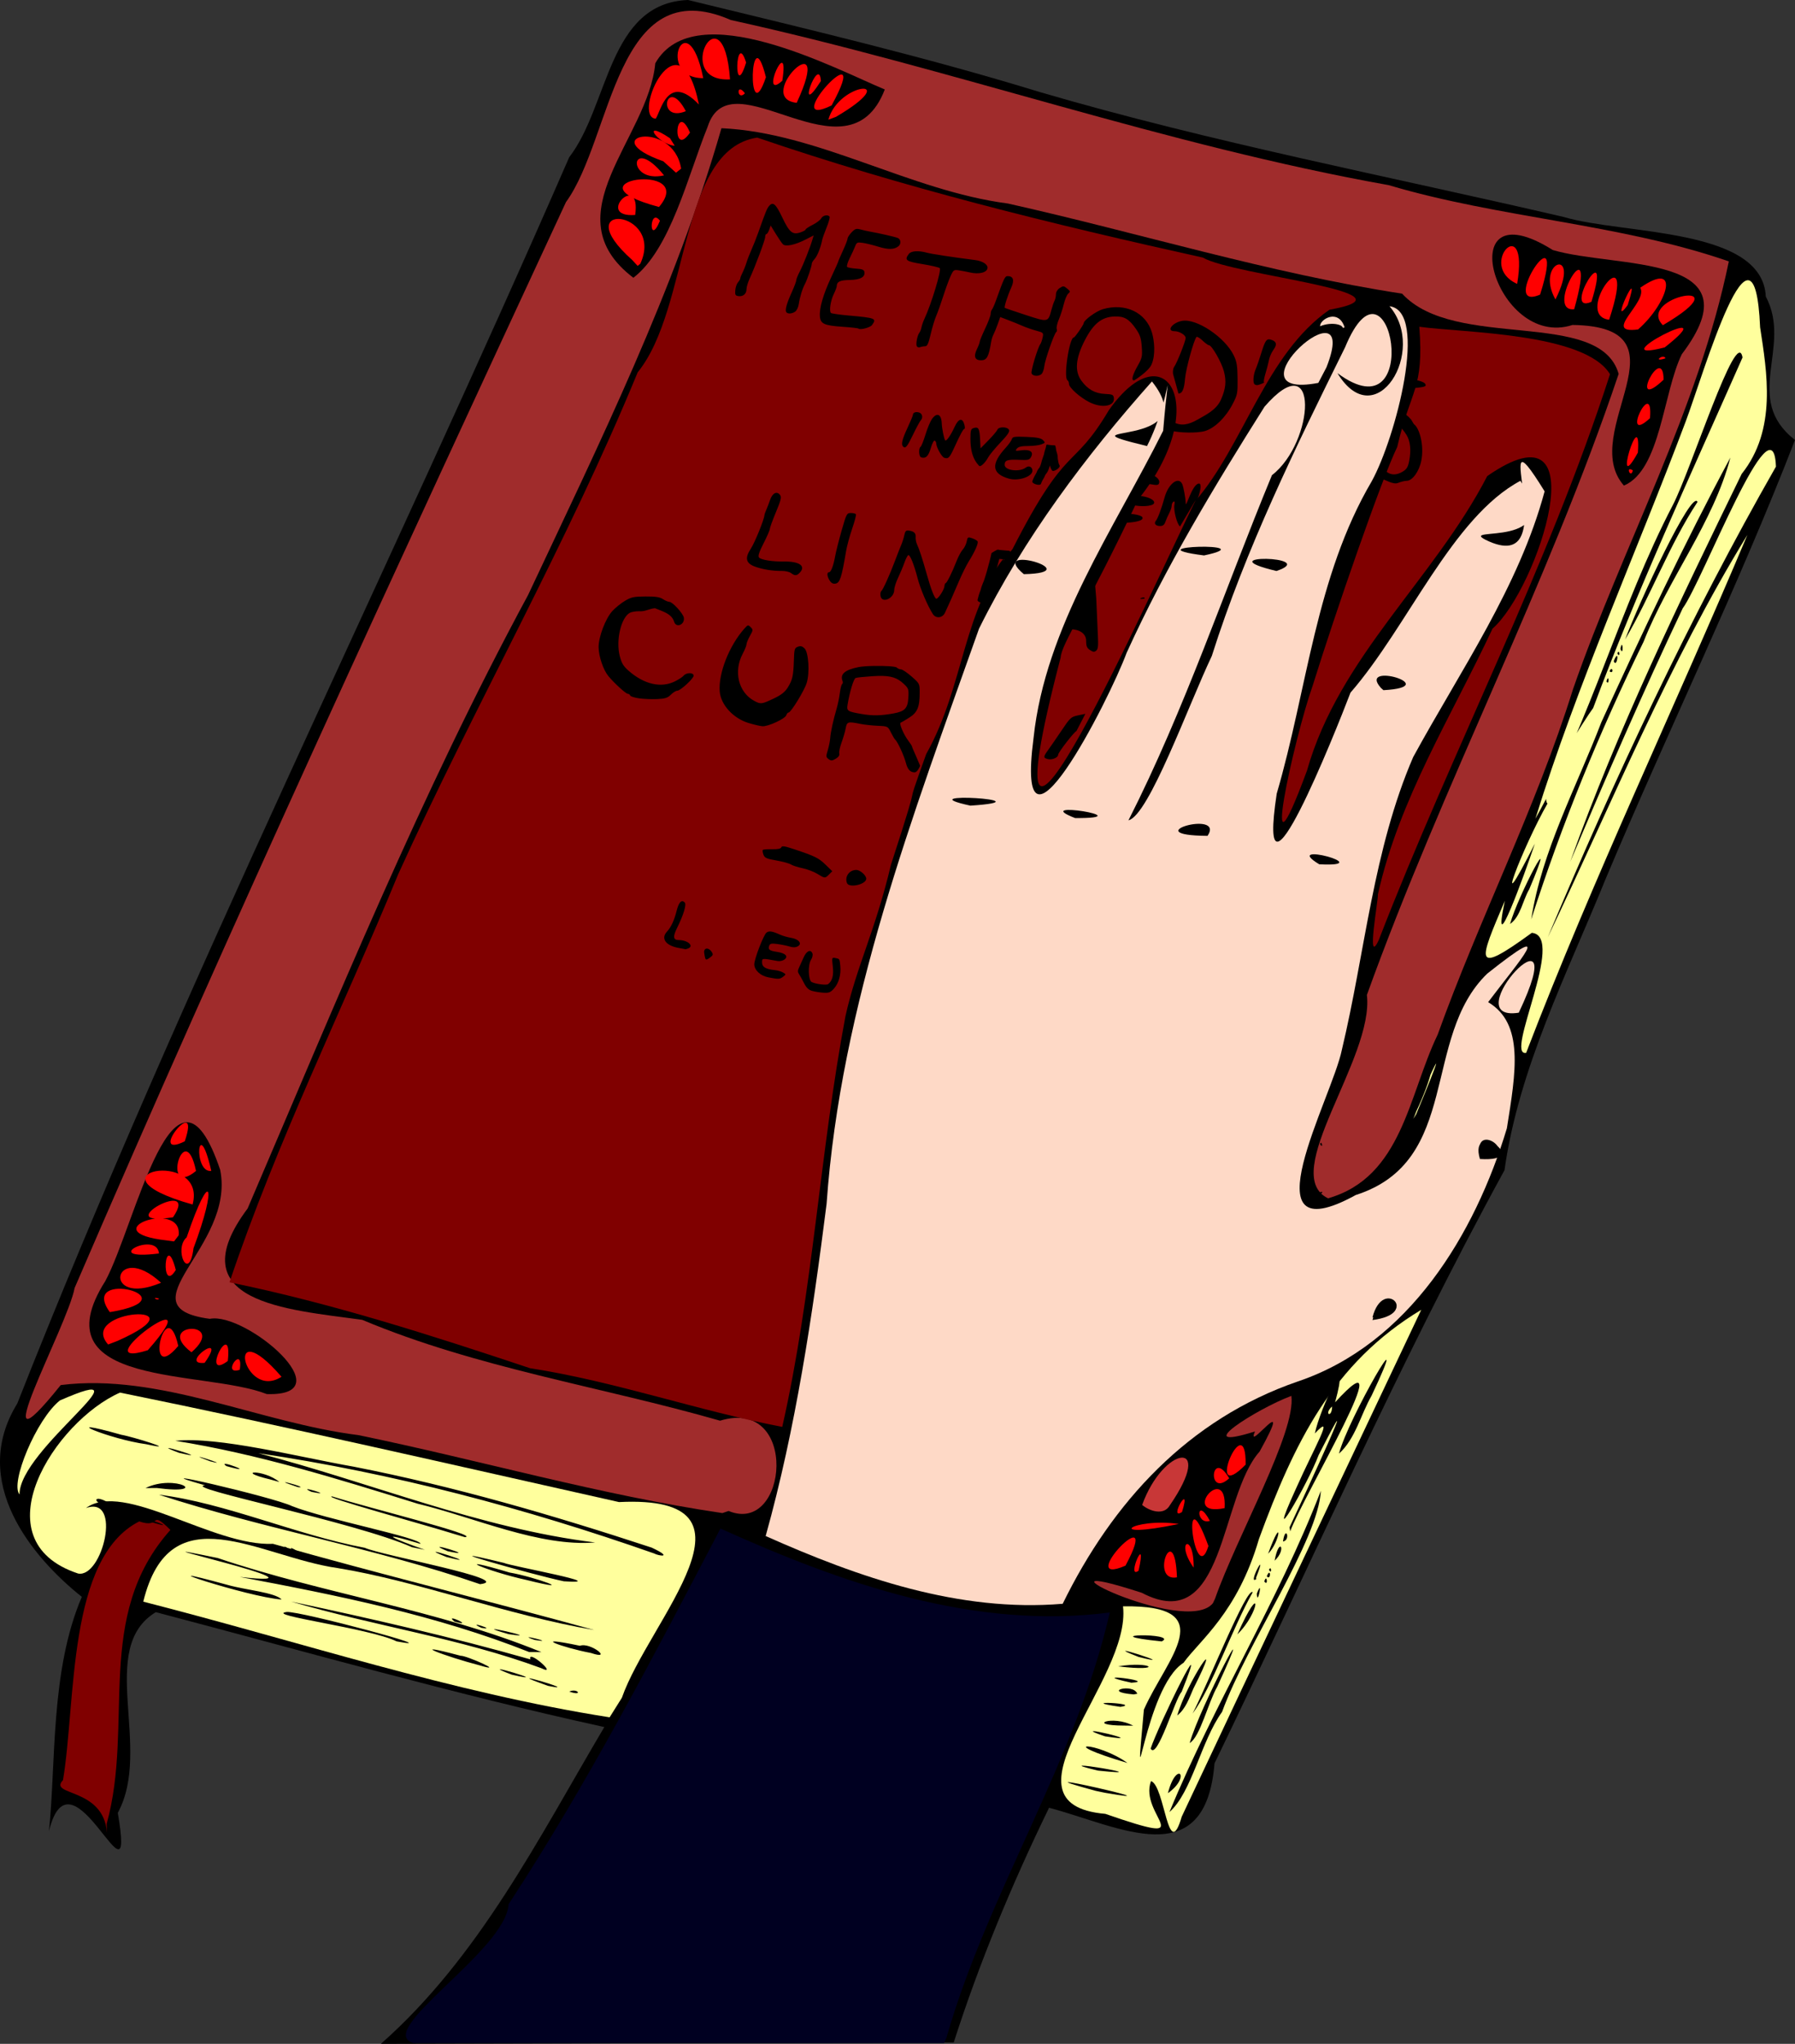 <?xml version="1.0" encoding="UTF-8" standalone="no"?>
<!-- Created with Inkscape (http://www.inkscape.org/) -->

<svg
   xmlns:dc="http://purl.org/dc/elements/1.1/"
   xmlns:cc="http://creativecommons.org/ns#"
   xmlns:rdf="http://www.w3.org/1999/02/22-rdf-syntax-ns#"
   xmlns:svg="http://www.w3.org/2000/svg"
   xmlns="http://www.w3.org/2000/svg"
   xmlns:sodipodi="http://sodipodi.sourceforge.net/DTD/sodipodi-0.dtd"
   xmlns:inkscape="http://www.inkscape.org/namespaces/inkscape"
   id="svg2985"
   version="1.1"
   inkscape:version="0.48.3.1 r9886"
   width="1151.631"
   height="1311.396"
   sodipodi:docname="livre-simp.svg">
  <rect width="100%" height="100%" fill="#333333" stroke="none"/>
  <defs
     id="defs2989" />
  <sodipodi:namedview
     pagecolor="#ffffff"
     bordercolor="#666666"
     borderopacity="1"
     objecttolerance="10"
     gridtolerance="10"
     guidetolerance="10"
     inkscape:pageopacity="0"
     inkscape:pageshadow="2"
     inkscape:window-width="1364"
     inkscape:window-height="744"
     id="namedview2987"
     showgrid="false"
     inkscape:zoom="0.42296511"
     inkscape:cx="209.15821"
     inkscape:cy="671.80185"
     inkscape:window-x="0"
     inkscape:window-y="22"
     inkscape:window-maximized="1"
     inkscape:current-layer="svg2985"
     fit-margin-top="0"
     fit-margin-left="0"
     fit-margin-right="0"
     fit-margin-bottom="0" />
  <path
     style="fill:#000000"
     d="m 611.9,1310.489 c 16.542,-51.639 37.456,-101.835 61.156,-150.594 44.569,11.752 100.329,43.281 106.156,-28.5 61.511,-127.113 118.176,-256.586 186.031,-380.563 9.238,-65.64 40.116,-125.832 64.99,-187.113 39.502,-94.005 84.634,-186.499 121.397,-281.401 -34.175,-26.744 -1.433,-59.35 -18.73,-92.048 -2.13,-44.459 -91.522,-39.638 -129.627,-51.046 C 891.098,113.113 778.067,91.529 667.42,59.157 592.977,36.29 517.112,18.453 441.443,0 390.084,1.942 390.814,67.737 365.195,100.89 248.811,368.076 117.985,629.485 11.088,900.521 c -31.066,50.424 9.755,98.834 41.406,124.063 -20.334,47.447 -16.49,107.083 -21.094,150.312 14.49,-59.066 56.292,59.007 44.174,-11.725 22.527,-41.467 -13.763,-105.653 24.384,-128.77 95.768,25.203 190.982,52.494 287.755,73.714 -42.192,71.311 -80.181,147.513 -143.375,203.281 z"
     id="path3423"
     inkscape:connector-curvature="0"
     sodipodi:nodetypes="ccccccccccccccccccc" />
  <path
     style="fill:#000021;fill-opacity:1"
     d="m 607.306,1307.146 c 26.989,-93.877 82.951,-177.268 104.706,-272.539 -86.959,11.279 -171.86,-18.625 -249.782,-53.871 -42.798,81.703 -85.319,163.743 -135.941,241.077 -1.649,29.724 -87.003,81.545 -60.965,89.083 113.471,0 226.941,0 340.412,0 l 1.554,-3.711 0.016,-0.039 0,0 z"
     id="path3419"
     inkscape:connector-curvature="0" />
  <path
     style="fill:#800000"
     d="m 68.432,1170.212 c 17.864,-64.472 -8.402,-133.347 40.89,-188.56 -13.702,-13.652 -5.519,-0.481 -19.978,-5.478 -46.32,23.365 -40.463,115.717 -48.934,165.99 -9.73,10.327 25.931,4.361 28.241,33.731 l -0.22,-5.684 0,0 z"
     id="path3417"
     inkscape:connector-curvature="0" />
  <path
     style="fill:#ffff9d;fill-opacity:1"
     d="m 758.163,1165.646 c 51.001,-108.506 102.413,-216.832 153.668,-325.241 -56.884,34.186 -81.65,85.811 -104.121,147.062 -13.78,47.38 -38.141,65.099 -48.389,79.429 -25.218,15.864 -32.28,106.936 -25.428,30.046 14.259,-32.484 50.765,-67.341 -13.394,-66.28 5.577,47.501 -83.459,126.844 -11.336,133.157 63.533,21.991 21.154,0.999 29.285,-21.033 8.943,2.884 10.849,53.224 19.716,22.86 z"
     id="path3413"
     inkscape:connector-curvature="0" />
  <path
     style="fill:#ffff9d;fill-opacity:1"
     d="M 398.977,1089.333 C 416.349,1039.671 496.76,958.809 397.123,963.764 290.618,939.903 183.554,915.184 76.998,893.519 c -41.809,18.429 -91.02,94.893 -26.876,116.099 15.591,2.995 28.569,-50.392 5.011,-42.015 24.432,-17.8 81.546,24.736 120.01,22.959 68.116,19.352 139.202,36.82 206.018,55.27 -54.937,-9.305 -113.981,-31.565 -164.401,-39.69 -50.565,-7.162 -107.562,-48.905 -124.846,21.525 99.564,25.418 198.028,58.315 299.202,74.207 l 7.861,-12.541 0,0 z"
     id="path3353"
     inkscape:connector-curvature="0" />
  <path
     style="fill:#a02c2c"
     d="m 779.476,1025.921 c 14.094,-40.191 52.167,-107.123 49.031,-130.301 -22.096,8.235 -66.712,36.503 -23.342,22.826 -6.535,15.247 26.619,-29.877 2.993,12.876 -25.973,29.074 -21.796,118.875 -75.622,90.653 -83.135,-27.055 28.044,28.735 45.655,6.646 l 1.284,-2.701 0,2e-4 z"
     id="path3291"
     inkscape:connector-curvature="0" />
  <path
     style="fill:#fed9c6;fill-opacity:1"
     d="m 681.799,1029.026 c 31.874,-65.159 80.562,-118.483 150.907,-142.662 71.09,-24.018 113.617,-94.436 134.071,-162.422 5.761,-36.039 11.201,-67.13 -12.026,-80.934 20.187,-26.806 45.15,-54.6 -0.535,-18.339 -42.529,41.142 -16.455,120.312 -84.377,142.075 -71.873,39.513 -15.025,-62.607 -8.912,-93.237 14.975,-62.707 20.008,-128.143 45.751,-187.776 30.272,-55.47 67.883,-109.306 84.31,-170.472 -39.36,-63.796 15.581,57.339 -37.84,31.119 -17.94,-9.212 51.504,6.914 22.286,-37.865 -43.773,23.361 -72.13,93.512 -108.985,135.885 -9.836,25.81 -60.771,153.309 -47.327,64.798 19.701,-67.205 24.909,-139.024 60.955,-200.426 15.415,-27.993 36.661,-109.234 11.39,-112.277 24.555,28.476 -8.769,83.323 -33.392,42.926 56.331,41.78 33.792,-86.655 4.886,-16.562 -31.882,64.509 -63.651,129.078 -85.499,198.041 -15.212,32.055 -40.369,102.247 -53.462,105.445 36.278,-71.521 61.575,-147.705 92.044,-221.445 27.403,-21.125 30.791,-84.853 -4.719,-44 -32.311,51.253 -63.388,102.743 -88.529,158.022 -11.228,30.373 -72.109,149.776 -59.689,54.573 7.592,-71.424 51.426,-133.545 83.149,-197.096 4.56,-54.541 5.478,-21.484 -10.36,9.812 -61.503,-14.976 38.453,2.926 3.167,-41.462 -42.276,47.535 -82.421,100.833 -110.951,158.65 -42.46,119.969 -88.786,240.958 -97.799,369.101 -9.051,71.545 -19.789,143.995 -39.085,213.059 59.712,26.617 124.26,49.051 190.57,43.47 z"
     id="path3289"
     inkscape:connector-curvature="0" />
  <path
     style="fill:#000000"
     d="m 880.541,846.98 c 6.44,-25.095 30.764,-4.088 0,0 z"
     id="path3287"
     inkscape:connector-curvature="0" />
  <path
     style="fill:#000000"
     d="m 949.483,743.638 c -7.61,-25.98 35.059,2.238 0,0 z"
     id="path3285"
     inkscape:connector-curvature="0" />
  <path
     style="fill:#000000"
     d="m 846.388,554.546 c -25.361,-15.378 39.004,1.978 0,0 z"
     id="path3283"
     inkscape:connector-curvature="0" />
  <path
     style="fill:#000000"
     d="m 774.737,536.3 c -47.381,-0.339 11.509,-17.203 0,0 l 0,0 z"
     id="path3281"
     inkscape:connector-curvature="0" />
  <path
     style="fill:#000000"
     d="m 689.766,524.896 c -30.572,-11.879 44.375,0.235 0,0 z"
     id="path3279"
     inkscape:connector-curvature="0" />
  <path
     style="fill:#000000"
     d="m 622.594,516.923 c -43.301,-9.362 52.604,-3.505 0,0 z"
     id="path3277"
     inkscape:connector-curvature="0" />
  <path
     style="fill:#000000"
     d="m 885.976,441.396 c -15.487,-17.415 41.254,-0.734 1.609,1.434 l -1.609,-1.435 0,3.3e-4 z"
     id="path3275"
     inkscape:connector-curvature="0" />
  <path
     style="fill:#000000"
     d="m 656.875,368.396 c -24.112,-20.261 42.623,-0.899 0,0 z"
     id="path3273"
     inkscape:connector-curvature="0" />
  <path
     style="fill:#000000"
     d="m 818.939,366.368 c -46.295,-11.027 28.913,-9.75 0,0 z"
     id="path3271"
     inkscape:connector-curvature="0" />
  <path
     style="fill:#000000"
     d="m 772.495,356.383 c -48.805,-6.234 40.304,-8.571 0,0 z"
     id="path3269"
     inkscape:connector-curvature="0" />
  <path
     style="fill:#000000"
     d="m 701.711,1027.896 c 11.923,-7.887 -29.495,2.637 0,0 z"
     id="path3267"
     inkscape:connector-curvature="0" />
  <path
     style="fill:#000000"
     d="m 761.584,1018.746 c 13.313,-14.118 -14.727,3.87 0,0 z"
     id="path3263"
     inkscape:connector-curvature="0" />
  <path
     style="fill:#000000"
     d="m 739.819,1005.439 c 5.989,-51.711 -15.372,35.91 0,0 z"
     id="path3261"
     inkscape:connector-curvature="0" />
  <path
     style="fill:#000000"
     d="m 705.4,1004.955 c -4.838,-5.427 -1.088,3.789 0,0 z"
     id="path3251"
     inkscape:connector-curvature="0" />
  <path
     style="fill:#000000"
     d="m 707.756,999.396 c -0.862,-5.281 -2.369,5.247 0,0 z"
     id="path3249"
     inkscape:connector-curvature="0" />
  <path
     style="fill:#000000"
     d="m 485.914,980.955 c -15.009,-11.122 -15.847,2.585 0,0 z"
     id="path3237"
     inkscape:connector-curvature="0" />
  <path
     style="fill:#a02c2c"
     d="m 467.458,969.472 c 38.182,15.896 45.508,-73.448 -5.487,-57.923 -76.596,-21.977 -155.749,-33.695 -229.565,-64.703 -48.421,-6.689 -118.634,-11.075 -73.539,-71.45 56.863,-132.714 111.309,-266.584 179.927,-393.603 45.919,-97.802 94.214,-195.679 124.07,-299.527 61.791,2.736 120.921,40.136 183.787,48.317 84.431,18.902 167.356,44.695 252.93,57.843 33.892,36.932 126.803,9.094 138.912,51.47 -45.779,136.068 -112.975,263.626 -161.53,398.5 4.784,40.524 -56.906,114.927 -24.917,130.473 47.585,-13.595 51.667,-66.396 70.311,-104.973 26.664,-74.252 63.098,-145.495 86.782,-221.5 31.865,-91.824 80.57,-179.771 100.031,-274.676 C 1039.055,143.431 962.552,140.074 890.964,118.793 748.037,93.313 610.338,43.952 468.876,12.844 394.915,-19.526 393.116,88.461 363.099,129.701 255.862,360.936 148.564,592.434 47.87,826.396 c -4.547,24.678 -62.014,128.456 -8.907,62.296 63.275,-7.939 127.611,24.215 191.024,32.119 77.896,16.056 154.92,38.441 233.481,50.011 l 3.991,-1.35 2e-5,0 z"
     id="path3231"
     inkscape:connector-curvature="0" />
  <path
     style="fill:#000000"
     d="M 171.153,894.47 C 131.246,878.709 23.86,890.791 67.601,821.896 c 19.445,-36.104 44.424,-157.983 73.663,-71.297 10.017,49.687 -63.788,87.954 -6.681,95.594 23.062,-4.597 87.093,49.868 36.57,48.278 z"
     id="path3229"
     inkscape:connector-curvature="0" />
  <path
     style="fill:#000000"
     d="m 120.134,872.396 c 0.876,-5.522 -5.456,5.761 0,0 z"
     id="path3219"
     inkscape:connector-curvature="0" />
  <path
     style="fill:#000000"
     d="m 81.363,808.465 c -3.165,-4.536 -4.129,4.395 0,0 z"
     id="path3199"
     inkscape:connector-curvature="0" />
  <path
     style="fill:#ff0000"
     d="m 118.526,732.313 c 11.02,-32.228 -25.259,12.368 0,0 z m 17.03,18.963 c -8.689,-38.067 -11.88,1.639 0,0 z m -9.796,0.033 c -7.488,-35.871 -22.737,18.658 0,0 z m -2.195,21.535 c 9.704,-36.431 -72.854,-20.475 0,0 z m -12.559,8.193 c 18.213,-26.968 -43.08,6.855 0,0 z m 3.598,11.609 c 2.838,-23.683 -56.941,-2.255 -7.415,3.269 l 4.469,0.603 2.947,-3.872 0,1.5e-4 z m -12.602,11.616 c -1.404,-15.182 -39.447,4.929 0,0 z m 22.148,-3.375 c 15.485,-41.4 10.904,-52.229 -4.389,-6.991 -8.559,7.466 1.527,29.668 4.389,6.991 z m -11.36,13.942 c -7.108,-27.389 -10.145,16.575 0,0 z m -9.466,8.202 c -30.665,-28.111 -38.883,16.429 0,0 z m -1.258,10.202 c -5.494,-1.622 -0.997,1.75 0,0 z m -31.597,8.658 c 55.146,-9.097 -20.746,-28.633 0,0 z m 4.816,18.506 c 57.825,-25.613 -26.081,-20.531 -5.917,2.263 l 5.917,-2.263 0,0 z m 47.566,7.249 c 24.203,-21.158 -25.066,-18.939 0,0 z m -8.477,-4.069 c -8.087,-35.915 -22.516,26.856 0,0 z m -19.54,2.749 c 44.316,-50.339 -44.29,13.99 0,0 z m 36.447,8.121 c 15.697,-22.21 -17.42,1.681 0,0 z m 14.865,-1.208 c 3.298,-29.344 -18.125,13.598 0,0 z m 7.675,5.646 c 2.684,-17.144 -12.388,4.069 0,0 z m 26.784,4.478 c -37.255,-43.045 -24.579,15.881 0,0 z"
     id="path3185"
     inkscape:connector-curvature="0" />
  <path
     style="fill:#000000"
     d="m 846.34,765.292 c 3.949,-2.099 0.933,2.252 0,0 z"
     id="path3183"
     inkscape:connector-curvature="0" />
  <path
     style="fill:#000000"
     d="m 1041.871,311.566 c -30.07,-34.095 45.211,-101.92 -32.956,-103.064 -50.076,16.19 -79.372,-90.013 -12.698,-48.086 40.526,12.024 132.036,1.795 82.815,66.827 -12.16,24.801 -13.539,74.301 -37.162,84.322 z"
     id="path3181"
     inkscape:connector-curvature="0" />
  <path
     style="fill:#000000"
     d="m 1043.212,274.167 c -2.25,0.934 2.099,3.961 0,0 z"
     id="path3175"
     inkscape:connector-curvature="0" />
  <path
     style="fill:#ff0000"
     d="m 973.379,182.145 c 7.983,-47.88 -26.587,-11.917 0,0 z m 24.559,10 c 17.465,-34.826 -13.718,-24.624 0,0 z m -9.846,-3.126 c 18.32,-58.258 -27.885,12.089 0,0 z m 32.934,4.626 c 14.192,-46.186 -19.751,8.845 0,0 z m 23.273,2.059 c 9.911,-30.864 -12.813,17.644 0,0 z m -34.339,2.691 c 16.305,-57.964 -20.357,2.253 0,0 l 0,0 z m 22.423,6.754 c 19.512,-59.289 -24.27,-2.797 0,0 l 0,0 z m 34.474,3.52 c 53.656,-31.556 -17.872,-18.376 0,0 z m -15.9,2.715 c 19.211,-16.801 27.598,-44.901 1.388,-26.769 5.338,9.242 -25.218,29.853 -1.388,26.769 z m 17.105,11.511 c 42.247,-33.309 -44.663,11.59 0,0 z m 0.486,7 c -1.313,-3.335 -8.909,2.955 0,0 z m -1.221,13.75 c -0.211,-24.739 -23.701,22.349 0,0 l 0,0 z m -8.72,24.667 c 2.304,-27.919 -19.68,18.199 0,0 z m -7.775,22.083 c 2.382,-33.225 -16.981,30.8 0,0 z m -3.25,11.417 c -5.047,-3.346 -1.262,5.807 0,0 z"
     id="path3149"
     inkscape:connector-curvature="0" />
  <path
     style="fill:#000000"
     d="M 406.351,178.221 C 353.353,137.893 415.935,89.013 420.412,40.606 445.777,-4.089 536.825,44.656 567.665,57.413 543.67,119.614 468.772,34.686 453.989,81.396 441.293,112.762 430.267,159.832 406.351,178.221 z"
     id="path3147"
     inkscape:connector-curvature="0" />
  <path
     style="fill:#000000"
     d="m 450.996,74.778 c -3.467,-1.722 -1.64,4.666 0,0 z"
     id="path3127"
     inkscape:connector-curvature="0" />
  <path
     style="fill:#ff0000"
     d="m 478.683,40.125 c -6.798,-22.098 -8.271,26.768 0,0 z m -27.493,10.02 c -10.36,-50.807 -31.209,0.178 0,0 z m 17.176,0.787 c -4.313,-59.886 -37.525,2.158 0,0 z m 33.547,0.877 c 4.96,-31.851 -15.396,14.011 0,0 z m -10.511,-2.259 c -10.229,-40.755 -12.259,36.306 0,0 z m -13.468,10.314 c -5.774,-7.712 -5.096,5.374 0,0 z m 48.737,-7.868 c -1.116,-17.655 -16.88,26.397 0,0 z m -15.527,13.98 c 25.219,-54.418 -28.42,-3.119 0,0 z m 22.407,1.666 c 28.505,-52.349 -35.907,17.538 0,0 z m -93.528,3.697 c -12.532,-23.76 -19.368,7.848 0,0 z m 96.336,3.625 c 44.217,-25.996 1.775,-22.595 -4.904,1.837 l 4.904,-1.837 0,0 z m -115.671,1.206 c 3.265,-4.628 7.745,-29.901 27.727,-9.103 -12.524,-61.392 -43.528,8.053 -27.727,9.103 z m 21.995,8.899 c -9.537,-21.921 -11.906,17.597 0,0 z m -12.837,3.633 c -19.179,-12.881 -8.096,3.775 3.028,4.829 l -3.028,-4.829 z m 7.16,19.498 c -5.246,-32.386 -56.646,-20.678 -11.448,-4.719 l 8.158,7.336 3.29,-2.616 z m -10.949,4.332 c -22.059,-27.243 -24.537,5.561 0,0 z m -3.252,20.273 c 25.305,-29.69 -63.2,-16.858 0,0 l 0,0 z m -15.27,5.115 c 3.904,-28.957 -26.487,2.008 0,0 z m 15.883,3.716 c -6.942,-9.249 -7.2,17.448 0,0 z m -12.632,27.614 c 16.129,-34.892 -48.149,-40.838 -5.182,-2.434 l 3.488,3.785 1.694,-1.351 0,0 z"
     id="path3105"
     inkscape:connector-curvature="0" />
  <path
     style="fill:#000000"
     d="m 428.05,34.705 c -6.811,-0.854 0.019,4.015 0,0 z"
     id="path3103"
     inkscape:connector-curvature="0" />
  <path
     style="fill:#c83737"
     d="m 750.506,965.884 c 29.663,-43.034 -3.938,-38.496 -17.723,-0.281 4.732,3.985 13.911,7.03 17.723,0.281 z"
     id="path3099"
     inkscape:connector-curvature="0" />
  <path
     style="fill:#000000"
     d="m 813.697,965.428 c 4.625,-14.165 -6.694,12.528 0,0 z"
     id="path3095"
     inkscape:connector-curvature="0" />
  <path
     style="fill:#ffff9d;fill-opacity:1"
     d="m 12.537,958.871 c -0.441,-28.863 87.618,-87.364 25.899,-60.312 -15.074,11.957 -32.193,53.21 -25.899,60.312 z"
     id="path3093"
     inkscape:connector-curvature="0" />
  <path
     style="fill:#000000"
     d="m 819.975,950.646 c 8.022,-17.385 30.268,-78.56 6.641,-23.25 -1.475,1.518 -19.321,50.07 -6.641,23.25 z"
     id="path3091"
     inkscape:connector-curvature="0" />
  <path
     style="fill:#ff0000"
     d="m 799.18,939.742 c 0.405,-38.673 -27.278,27.681 0,0 z m -10.549,8.781 c -11.705,-20.123 -14.441,13.154 0,0 z m -30.284,21.622 c 6.622,-21.157 -9.311,6.083 0,0 z m 27.344,-2.5 c 1.742,-30.316 -29.483,6.126 0,0 z m -9.457,8.173 c -8.644,-16.206 -9.385,2.893 0,0 z m -19.953,1.988 c -29.998,-4.292 -49.62,10.377 0,0 z m 19.011,14.131 c -18.227,-49.963 -8.705,28.65 0,0 z m -9.487,13.883 c 0.394,-22.837 -12.264,-17.341 0,0 z m -43.715,-1.267 c 25.307,-47.199 -34.326,14.966 0,0 z m 8.374,3.268 c 6.015,-26.565 -8.378,6.234 0,0 z m 24.648,4.246 c -1.464,-38.771 -17.85,3.31 0,0 z"
     id="path3087"
     inkscape:connector-curvature="0" />
  <path
     style="fill:#800000"
     d="m 501.877,915.532 c 19.683,-86.81 24.098,-176.185 40.551,-263.541 7.146,-32.124 19.263,-55.06 29.175,-97.131 23.433,-71.812 5.385,-22.811 22.612,-71.002 25.161,-44.833 22.82,-93.285 55.402,-131.576 35.477,-69.624 38.255,-49.418 61.769,-89.03 36.716,-52.26 66.435,-1.68 18.614,57.514 -33.191,70.139 -48.91,92.062 -49.522,101.129 -55.862,214.101 61.328,-50.074 86.268,-100.259 31.176,-35.836 45.326,-94.609 86.204,-122.904 61.066,-10.928 -61.627,-21.891 -81.233,-33.458 -96.463,-21.369 -192.496,-44.989 -285.891,-76.984 -50.549,7.579 -42.91,109.014 -76.706,150.605 -45.319,110.229 -104.516,213.632 -153.633,322 -35.957,87.261 -78.16,172.312 -108.246,261.863 65.807,13.503 129.217,33.903 192.803,55.118 54.828,8.514 107.488,27.249 161.833,37.656 z"
     id="path3085"
     inkscape:connector-curvature="0"
     sodipodi:nodetypes="ccccccccccccccccc" />
  <path
     style="fill:#000000"
     d="m 847.67,733.167 c -2.249,0.934 2.099,3.961 0,0 z"
     id="path3041"
     inkscape:connector-curvature="0" />
  <path
     style="fill:#000000"
     d="m 906.927,728.871 c -4.979,-12.148 -12.136,18.338 0,0 z"
     id="path3039"
     inkscape:connector-curvature="0" />
  <path
     style="fill:#ffff9d;fill-opacity:1"
     d="m 908.605,714.896 c 34.322,-82.733 -12.754,21.431 0,0 z"
     id="path3037"
     inkscape:connector-curvature="0" />
  <path
     style="fill:#ffff9d;fill-opacity:1"
     d="m 979.138,675.552 c 43.176,-112.546 95.185,-221.386 141.944,-332.332 -50.506,82.281 -86.469,171.312 -128.054,258.137 42.221,-100.77 91.105,-205.227 146.375,-301.961 -1.616,-46.54 -46.788,73.079 -59.817,90.93 -25.408,53.532 -49.05,107.989 -72.183,162.682 30.295,-85.081 70.463,-167.555 110.03,-248.955 22.774,-28.532 16.142,-65.422 11.816,-94.023 -3.638,-83.705 -36.24,29.811 -47.71,60.318 -31.945,85.051 -69.512,168.152 -96.48,254.968 35.414,-62.992 54.307,-136.151 88.149,-201.173 11.563,-22.068 41.184,-116.056 44.747,-94.746 -32.675,73.958 -68.647,151.691 -95.804,224.864 -4.387,5.811 -35.897,54.171 -29.328,61.349 -15.311,26.576 -37.794,84.522 -8.078,25.661 -6.303,18.795 -28.393,79.829 -19.275,36.705 -16.611,39.12 -20.979,48.418 17.29,20.566 22.318,1.933 -17.873,79.697 -3.622,77.01 z"
     id="path3035"
     inkscape:connector-curvature="0" />
  <path
     style="fill:#fed9c6;fill-opacity:1"
     d="m 974.412,649.77 c 36.818,-77.714 -42.492,6.661 0,0 z"
     id="path3017"
     inkscape:connector-curvature="0" />
  <path
     style="fill:#800000"
     d="m 884.599,603.128 c 47.141,-121.937 108.133,-238.416 148.35,-363.023 -16.311,-26.702 -94.533,-26.535 -122.341,-30.459 3.059,40.6 -5.489,39.535 -14.194,77.177 -9.77,19.832 -39.881,106.9 -54.149,152.85 -12.263,34.503 -35.613,141.155 -3.716,54.723 20.607,-73.012 81.587,-122.943 115.634,-188.93 72.815,-50.5 32.49,72.479 3.388,97.877 -26.383,56.431 -59.888,109.229 -73.561,170.553 0.583,1.884 -7.846,47.432 0.591,29.232 z"
     id="path3015"
     inkscape:connector-curvature="0"
     sodipodi:nodetypes="cccccccccc" />
  <path
     style="fill:#800000"
     d="m 575.704,454.196 c 39.791,-40.745 -73.33,-12.542 -10.654,1.164 l 10.654,-1.164 z"
     id="path3011"
     inkscape:connector-curvature="0" />
  <path
     style="fill:#000000"
     d="m 699.263,386.969 c -3.715,-23.629 -5.093,27.625 0,0 z"
     id="path3009"
     inkscape:connector-curvature="0" />
  <path
     style="fill:#000000"
     d="m 734.232,384.146 c -6.571,0.819 1.24,-2.164 0,0 z"
     id="path3007"
     inkscape:connector-curvature="0" />
  <path
     style="fill:#000000"
     d="m 640.391,366.956 c 14.46,-27.95 -19.208,24.69 0,0 z"
     id="path3005"
     inkscape:connector-curvature="0" />
  <path
     style="fill:#fed9c6;fill-opacity:1"
     d="m 851.044,235.646 c 23.377,-59.375 -67.216,21.813 -5.241,10.038 l 5.241,-10.038 0,0 z"
     id="path2999"
     inkscape:connector-curvature="0" />
  <path
     style="fill:#fed9c6;fill-opacity:1"
     d="m 862.691,210.092 c -6.073,-19.328 -32.143,8.964 0,0 z"
     id="path2995"
     inkscape:connector-curvature="0" />
  <path
     id="path5716"
     style="fill:#000000;fill-opacity:1"
     d="m 627.179,384.867 c 0.468,-2.115 1.103,-4.174 1.924,-6.178 0.323,-1.461 0.835,-2.871 1.392,-4.263 0.043,-0.124 1.165,-2.736 0.592,-1.318 -0.008,0.029 -0.035,0.118 -0.025,0.089 1.484,-4.293 2.696,-8.643 3.821,-13.042 0.425,-1.767 0.89,-3.526 1.249,-5.308 1.269,-0.716 2.455,-1.607 3.808,-2.148 0.378,-0.151 0.808,0.095 1.213,0.138 1.533,0.162 3.07,0.287 4.607,0.406 0.548,0.041 1.096,0.081 1.645,0.114 1.685,0.146 1.18,5.957 -0.505,5.811 l 0,0 c -0.551,-0.062 -1.102,-0.12 -1.654,-0.176 -1.548,-0.157 -3.096,-0.309 -4.646,-0.438 -0.381,-0.032 -1.318,0.251 -1.144,-0.09 0.494,-0.97 1.565,-1.514 2.348,-2.271 -0.484,1.805 -0.984,3.605 -1.476,5.408 -1.175,4.273 -2.385,8.547 -3.555,12.815 -0.253,0.765 -0.567,1.478 -0.926,2.201 -0.598,1.421 -0.987,2.876 -1.414,4.35 -0.765,1.702 -1.311,3.466 -1.65,5.303 -0.406,1.625 -6.01,0.224 -5.604,-1.401 z m 35.128,-76.06 c 0.695,-2.006 1.702,-3.875 2.773,-5.701 0.363,-1.285 1.221,-2.396 2.071,-3.403 -0.024,0.016 -0.043,0.045 -0.072,0.049 -0.074,0.01 0.228,-0.554 0.448,-1.099 0.239,-0.591 0.311,-0.902 0.494,-1.528 0.391,-1.915 1.194,-3.705 1.751,-5.571 0.253,-1.509 0.743,-2.949 1.2,-4.403 0.667,-3.028 -0.492,-1.503 5.938,-1.403 0.624,1.124 0.44,2.49 0.836,3.66 0.317,1.016 0.625,2.002 0.802,3.051 -0.007,1.278 0.146,2.493 0.422,3.734 0.121,0.803 0.299,1.524 0.692,2.231 0.021,0.052 0.065,0.092 0.098,0.138 0.945,1.406 -3.904,4.663 -4.848,3.258 l 0,0 c -0.157,-0.245 -0.309,-0.494 -0.438,-0.756 -0.566,-1.159 -0.97,-2.369 -1.163,-3.646 -0.296,-1.403 -0.53,-2.803 -0.526,-4.241 0.115,0.162 -0.089,-0.387 -0.146,-0.577 -0.103,-0.344 -0.226,-0.759 -0.322,-1.099 -0.068,-0.241 -0.132,-0.482 -0.199,-0.724 -0.216,-0.995 -0.258,-2.036 -0.657,-2.98 5.761,-0.574 5.944,-2.39 5.03,1.15 -0.473,1.411 -0.957,2.798 -1.204,4.274 -0.564,1.848 -1.329,3.633 -1.741,5.524 -0.486,1.65 -0.989,3.369 -2.008,4.777 -0.704,0.761 -1.149,1.595 -1.499,2.583 -0.853,1.362 -1.647,2.766 -2.17,4.293 -0.461,1.613 -6.023,0.023 -5.562,-1.589 z m 222.41,-2.207 c 4.522,1.228 9.038,4.61 12.375,3.218 1.766,-0.736 4.186,-1.312 5.375,-1.312 3.688,0 8.046,-6.027 9.406,-12.938 1.943,-9.87 -1.202,-20.947 -4.719,-23.406 0,0 -1.031,-1.574 -1.812,-2.969 -2.212,-2.595 -4.017,-3.66 -5.75,-4.812 l -2.531,8.781 c 1.079,-0.028 3.855,3.512 5.312,5.875 2.484,4.029 3.076,9.777 1.719,16.781 -0.743,3.833 -1.597,5.224 -4.094,6.75 -3.88,2.371 -7.433,2.426 -10.375,0.156 l -2.719,-1.281 z M 751.966,276.443 c 4.255,1.234 15.963,1.605 21.062,0.125 6.245,-1.813 13.285,-8.645 17.75,-17.219 3.135,-6.021 3.312,-6.871 3.219,-16.344 -0.081,-8.218 -0.5,-10.865 -2.375,-14.812 -5.569,-11.722 -23.963,-24.065 -33.281,-22.312 -6.311,1.187 -10.231,6.625 -4.781,6.625 3.077,0 7.115,2.44 7.125,4.312 0.01,2.04 -5.714,16.432 -7.375,18.562 -0.59,0.756 -0.923,2.721 -0.75,4.375 l 3.5,12.75 c 2.483,0 3.662,-2.69 4.25,-9.656 0.524,-6.213 5.612,-24.723 7.313,-26.625 0.047,-0.053 0.1,-0.084 0.187,-0.094 l 0,-5e-5 c 0.611,-0.069 2.136,0.888 3.656,2.344 1.737,1.664 3.627,3.031 4.188,3.031 1.815,0 8.079,10.951 9.594,16.781 1.666,6.412 1.167,11.097 -1.875,18.062 -2.985,6.833 -10.084,9.985 -14.812,12.75 -6.156,3.6 -11.041,4.355 -15.719,1.687 z m -16.25,34.031 c 3.288,0 6.897,1.547 7.723,-2e-4 1.284,-2.405 -1.421,-4.745 -4.469,-5.906 z m -8.781,13.562 c 4.312,1.154 12.636,1.018 13.468,-1.156 0.873,-2.28 -4.866,-4.477 -9.125,-4.625 z m -6.281,11.469 c 4.748,-0.115 13.745,-0.977 12.249,-3.656 -0.761,-1.364 -6.56,-2.349 -10.187,-2.125 z m 46.249,-14.313 c -0.241,4.974 5.872,-11.421 2.187,-10.936 -4.379,0.577 -8.266,16.277 -8.343,12.717 -0.077,-3.547 -1.533,-10.543 -2.062,-11.937 -2.201,-5.803 -8.962,-1.053 -11.5,8.094 -2.02,7.28 -4.32,13.48 -5.625,15.062 -1.423,1.726 -0.116,3.312 2.75,3.312 1.788,0 2.714,-0.752 3.406,-2.75 0.524,-1.512 1.635,-4.037 2.469,-5.594 0.834,-1.557 1.531,-3.665 1.531,-4.688 0,-1.023 0.497,-2.173 1.125,-2.562 0.794,-0.492 0.993,0.135 0.625,2.062 -0.664,3.481 1.759,12.708 3.625,13.781 z M 560.742,427.285 c -3.998,0.069 -7.833,0.316 -9.969,0.75 -8.776,1.784 -11.906,4.499 -10.219,8.906 0.31,0.809 0.171,1.72 -0.281,2 -0.453,0.28 -1.102,2.881 -1.469,5.781 -0.367,2.9 -1.268,7.306 -2,9.781 -2.174,7.358 -3.907,15.266 -4.156,19 -0.129,1.925 -0.833,5.455 -1.563,7.844 -1.215,3.976 -1.186,4.46 0.531,5.719 1.607,1.178 2.267,1.128 4.594,-0.25 1.802,-1.067 2.56,-2.218 2.25,-3.406 -0.257,-0.985 0.422,-4.168 1.5,-7.094 1.078,-2.926 2.252,-7 2.625,-9.062 0.758,-4.191 1.39,-4.406 9.281,-2.812 2.633,0.532 7.715,1.094 11.281,1.25 6.472,0.283 6.476,0.32 8.469,4.312 1.098,2.2 2.301,4.225 2.656,4.5 1.514,1.171 5.732,10.284 6.937,15 1.122,4.388 2.932,6.12 5.688,6.031 1.804,-0.058 3.437,-4.188 3.437,-4.188 l -2.625,-6.188 c -1.441,-3.158 -2.625,-5.986 -2.625,-6.281 0,-0.295 -1.088,-1.968 -2.406,-3.719 -2.916,-3.874 -5.969,-11.044 -4.875,-11.438 0.438,-0.157 2.893,-1.598 5.469,-3.219 5.344,-3.363 6.771,-6.779 6.781,-16.188 0.01,-5.593 -0.04,-5.736 -5.188,-10.25 -2.871,-2.518 -5.921,-4.562 -6.781,-4.562 -0.86,0 -2.109,-0.545 -2.75,-1.188 -0.774,-0.776 -7.93,-1.147 -14.594,-1.031 z m 2.75,6.406 c 8.216,-0.188 12.212,1.173 16.375,5.125 3.056,2.901 3.226,3.423 2.906,8.906 -0.396,6.797 -2.263,8.744 -9.656,10.062 -8.191,1.461 -13.386,1.542 -20.469,0.312 -8.909,-1.546 -9.523,-1.951 -8.875,-5.906 1.353,-8.26 3.895,-16.69 5.187,-17.188 0.785,-0.302 5.611,-0.8 10.719,-1.125 1.359,-0.086 2.639,-0.161 3.812,-0.188 z m 132.849,24.315 -4.719,1 c -4.499,0.954 -4.99,1.416 -10.75,10 -3.322,4.95 -7.177,10.506 -8.531,12.375 -3.062,4.224 -3.038,4.931 -0.031,5.688 2.654,0.668 6.563,-0.991 6.563,-2.781 0,-1.573 10.686,-15.187 11.718,-15.187 z m -9.656,-54.281 c 5.529,-0.015 10.156,2.596 10.156,7.406 0,3.494 0.473,4.638 2.5,5.969 2.012,1.322 2.769,1.373 3.969,0.375 1.191,-0.991 1.412,-3.043 1.031,-10.344 -0.262,-5.021 -0.708,-15.324 -1,-22.875 l -1.156,-14.031 z M 903.904,249.35 c 2.401,-0.417 10.393,-0.66 10.718,-1.906 0.624,-2.393 -5.202,-3.52 -9.937,-4.375 z m -49.657,-41.563 c 0.953,-0.017 1.9,0.019 2.812,0.156 4.666,0.701 5.859,2.947 3.063,5.75 -0.735,0.737 -1.525,1.863 -1.75,2.5 -0.258,0.729 -1.457,0.246 -3.219,-1.281 -1.54,-1.335 -4.246,-2.507 -6,-2.594 -4.41,-0.218 -4.89,-0.153 -7.156,0.719 -1.523,0.586 -1.404,0.32 0.5,-1.156 3.275,-2.54 7.622,-4.02 11.75,-4.094 z m -115.5,26.188 c 2.812,-6.229 1.812,-15.5 0.344,-20.5 -3.807,-12.966 -17.073,-19.311 -31.562,-15.094 -4.204,1.223 -12.141,7.008 -12.219,8.906 -0.044,1.082 -5.642,9.219 -6.344,9.219 -2.935,0 -6.78,25.836 -4.094,27.5 0.549,0.34 0.969,1.391 0.969,2.344 0,2.349 6.981,8.599 13,11.656 8.14,4.134 16.542,2.694 15.781,-2.688 -0.294,-2.074 -0.917,-2.345 -5.688,-2.562 -6.454,-0.295 -11.123,-2.938 -15.187,-8.562 -4.368,-6.044 -3.678,-14.292 2.156,-25.688 5.555,-10.849 10.883,-15.154 19.188,-15.438 6.234,-0.213 9.33,1.595 13.812,8.125 2.542,3.704 3.234,5.862 3.625,11.344 0.443,6.204 0.204,7.207 -2.656,12.219 -2.995,5.246 -4.522,9.76 -2.125,9.25 0,0 8.958,-5.508 11,-10.031 z m 244.013,298.078 c -3.206,-2.244 -0.842,5.716 0,0 z m 59.86,-121.721 c 9.067,-24.144 42.97,-96.908 46.464,-88.273 -18.312,27.866 -29.648,59.626 -46.464,88.273 z m -2.993,6.006 c 1.517,-8.067 2.15,5.872 0,0 z m -1.995,2.833 c 1.647,-3.293 1.947,3.763 0,0 z m -2.303,5.071 c 3.938,-9.818 2.185,5.212 0,0 z m -2.686,6.488 c 1.857,-4.308 3.018,2.324 0,0 z m -1.995,6.5 c 1.655,-5.816 1.998,3.278 0,0 z M 982.401,589.904 c 6.763,-43.948 29.071,-84.948 44.989,-126.512 26.14,-57.24 53.094,-114.504 82.788,-169.816 -10.905,41.726 -39.735,77.684 -55.67,118.116 -28.171,57.649 -52.57,117.173 -72.107,178.212 z m -13.576,2.952 c 4.944,-18.101 32.245,-69.573 12.302,-22.284 -4.07,6.781 -5.55,17.614 -12.302,22.284 z M 1043.223,272.441 c -2.271,1.283 2.214,4.115 0,0 z m -93.729,469.471 c -4.663,-24.754 29.299,1.588 0,0 z m -40.877,-28.742 c 10.319,-21.764 13.603,-39.61 0.727,-5 -2.547,2.003 -6.631,21.04 -0.727,5 z m -88.63,235.75 c 10.265,-22.225 26.897,-72.032 6.028,-21.487 -1.485,2.008 -18.304,45.915 -6.028,21.487 z m -6.279,14.782 c 4.287,-12.427 -6.971,11.067 0,0 z m -11.524,18.409 c -3.017,-3.598 -1.525,5.32 0,0 z m -94.417,15.559 c -0.46,-5.552 -2.812,5.435 0,0 z m -2.356,5.559 c -2.277,-6.295 -3.785,4.206 0,0 z m 34.419,0.484 c 4.743,-45.229 -10.411,29.572 0,0 z m 21.765,13.307 c 15.495,-13.903 -15.795,2.838 0,0 z m 23.266,8.457 c 9.645,-20.523 21.57,-57.674 4.706,-17.017 -0.052,1.088 -15.075,27.727 -4.706,17.017 z m -83.139,0.693 c 10.611,-8.107 -32.178,3.425 0,0 z M 880.552,845.254 c 6.976,-26.861 31.098,-0.959 0,0 z m -21.502,87.439 c 5.73,-22.287 49.465,-97.692 20.922,-37.191 -6.996,12.157 -10.326,27.633 -20.922,37.191 z m -4.411,-30.278 c -5.631,5.054 -0.01,7.804 0,0 z m -27.283,77.505 c 9.813,-20.879 50.146,-108.325 18.652,-46.321 -7.099,18.961 -35.993,68.396 -14.293,20.991 11.342,-25.512 25.419,-49.379 11.859,-34.852 3.498,-16.714 23.118,-57.108 12.984,-19.962 44.925,-49.142 -20.734,60.602 -28.781,82.761 z m -4.221,9.141 c 1.702,-11.436 5.15,-0.718 0,0 z m -9.555,7.859 c 9.7,-26.589 7.8,-7.614 0,0 z m 4.193,4.454 c 2.85,-15.924 7.983,-7.408 0,0 z m -3.618,5.796 c 1.646,-3.293 1.947,3.763 0,0 z m -1.425,4.25 c 2.566,-6.517 2.917,3.126 0,0 z m -6.909,0.985 c 8.514,-21.598 -6.048,5.472 0.184,0.763 z m 5.341,2.324 c 1.574,-5.689 2.688,3.621 0,0 z m -4.812,7.767 c 4.402,-11.386 0.233,9.175 0,0 z m -12.509,26.174 c 16.303,-36.577 14.54,-14.097 0,0 z m -48.525,4.5 c -46.606,-4.79 11.655,-5.626 0,0 z m -14.863,9.944 c -29.987,-11.738 31.041,7.805 0,0 z m -13.072,6.056 c 21.404,-3.575 30.261,3.691 0,0 z m 8.48,10.5 c -31.631,-6.902 18.076,-0.928 0,0 z m 1.496,7.5 c -21.471,-1.749 -0.095,-7.474 2.274,-0.411 z m -8.48,8 c -30.611,-4.394 14.714,-2.257 0,0 z m 46.291,4.25 c 9.787,-18.965 34.923,-81.838 38.547,-77.783 -13.299,23.485 -26.057,60.829 -38.547,77.783 z m -9.876,1.277 c 6.044,-21.157 31.369,-58.883 10.33,-17.187 -2.675,6.072 -4.876,12.903 -10.33,17.187 z m -33.92,6.473 c -25.506,0 -7.561,-7.12 5.636,0.075 z m -12.385,6.903 c -28.558,-9.526 32.918,5.168 0,0 z m 54.286,4.297 c 6.538,-23.25 46.095,-97.81 17.687,-36.175 -5.894,10.314 -10.972,32.263 -17.687,36.175 z m -25.034,3.544 c 4.705,-14.397 39.751,-86.019 19.86,-36.392 -4.084,4.13 -15.81,44.339 -19.86,36.392 z m -14.872,9.256 c -48.943,-14.496 -19.115,-13.763 0,0 z m -18.871,4.89 c -38.59,-9.047 44.282,4.704 0,0 z m 44.81,14.498 c 5.526,-21.547 15.32,-10.991 0,0 z m -46.319,-1.512 c -61.63,-16.728 59.785,10.584 5.907,1.24 l -5.907,-1.24 z m 47.317,13.591 c 28.995,-70.269 69.688,-135.035 97.135,-206.126 -1.736,32.066 -47.086,97.188 -63.394,141.89 -13.56,18.775 -19.235,51.414 -33.741,64.236 z M 72.895,966.293 c -15.213,-10.691 -14.253,0.536 0,0 z m 8.48,-159.553 c -2.749,-5.367 -4.904,6.656 0,0 z m 38.771,63.93 c -1.537,-4.763 -3.981,6.682 0,0 z m 365.78,108.559 c -13.208,-13.069 -15.011,5.21 0,0 z m -301.293,14.548 c -2.889,-3.957 -4.232,2.457 0,0 z m 5.986,1.393 c -9.067,-5.682 0.347,3.619 0,0 z M 93.845,926.645 c -23.424,-3.118 -60.143,-18.505 -15.889,-6.036 6.647,1.075 38.828,11.054 15.889,6.036 z m 20.951,5.49 c -24.552,-9.254 26.473,6.26 0,0 z m 20.027,5.471 c -21.701,-8.012 16.537,4.163 0,0 z m 10.402,3.075 c -7.399,-5.302 22.414,6.263 0,0 z m 27.934,8.506 c -23.453,-5.556 -3.969,-6.684 6.09,1.691 z m 17.958,4.984 c -22.534,-7.447 9.279,0.979 0,0 z m -97.785,0.613 c 19.088,-9.361 42.655,4.569 7.277,-0.045 z m 106.464,2.401 c -11.277,-5.108 17.284,3.556 0,0 z m -77.019,25.125 c 5.028,-2.594 6.811,3.662 0,0 z m 168.605,1.918 c -20.118,-6.312 -86.307,-24.307 -78.201,-24.066 21.462,6.86 95.779,25.227 85.103,26.106 z m -26.937,8.537 c -37.209,-16.444 -148.757,-38.348 -132.931,-39.77 -47.61,-13.465 43.689,7.489 55.915,13.39 21.694,8.59 82.896,20.347 82.332,24.193 -29.637,-8.944 -17.226,-3.153 2.826,3.803 l -8.142,-1.616 z m 22.778,2.538 c -19.525,-8.141 22.935,4.872 0,0 z m 132.358,1.4 c -82.457,-28.935 -167.28,-51.468 -253.778,-64.283 72.074,18.76 141.775,48.152 216.067,57.269 -35.809,2.916 -77.043,-15.964 -114.006,-24.906 -51.073,-15.906 -102.793,-31.979 -155.366,-40.331 27.599,-2.885 78.398,10.265 114.64,16.645 64.824,12.693 128.31,31.295 190.977,51.893 14.34,6.73 4.562,5.424 1.465,3.712 z m -133.188,2.281 c -25.322,-10.119 28.341,7.239 0,0 z m 75.323,15.604 c -20.477,-4.308 -93.927,-25.276 -38.411,-11.791 4.265,2.055 71.104,14.015 38.411,11.791 z m -23.944,-0.844 c -25.437,-5.577 -51.131,-16.776 -10.849,-4.772 15.726,2.66 45.751,13.46 10.849,4.772 z m -29.791,2.699 c -67.135,-23.158 -138.283,-35.33 -206.074,-57.424 43.101,5.388 87.773,25.72 132.189,34.1 10.683,4.876 97.01,20.548 73.885,23.325 z m -127.34,9.839 c -21.737,-1.526 -95.835,-26.173 -34.381,-9.302 10.585,3.061 30.619,4.824 34.381,9.302 z m 110.99,14.183 c -7.713,-6.08 14.222,3.981 0,0 z m 17.21,3.993 c -11.067,-5.255 11.179,1.903 0,0 z m 17.459,4.045 c -30.653,-8.828 26.262,4.006 0,0 z m 16.7,3.709 c -14.256,-4.895 16.135,2.628 0,0 z m -88.531,0.936 c -17,-8.43 -85.414,-16.891 -70.526,-18.86 8.279,-0.77 106.49,25.603 70.526,18.86 z m 85.015,6.83 c -59.271,-23.561 -122.967,-36.387 -185.691,-48.188 70.671,7.956 -89.583,-27.676 -14.094,-12.12 68.399,23.133 140.728,32.956 207.675,60.369 l -7.891,-0.061 z m 39.693,0.621 c -18.24,-3.434 -40.556,-11.671 -7.097,-4.626 6.644,-2.529 21.789,9.629 7.097,4.626 z m -71.296,7.973 c -22.178,-5.747 -49.13,-16.009 -12.332,-6.183 3.105,-0.416 30.103,11.51 12.332,6.183 z m 39.322,1.744 c -52.013,-19.238 -107.317,-27.076 -160.435,-42.72 51.241,10.921 102.932,22.689 153.509,37.098 -2.18,-7.151 18.607,11.302 6.926,5.621 z m -18.896,4.179 c -27.515,-10.406 30.485,6.97 0,0 z m 23.375,7.207 c -36.841,-12.968 24.42,4.88 0,0 z m 13.527,3.641 c 5.477,-2.435 9.128,3.284 0,0 z M 97.337,976.698 c -8.094,-5.098 20.073,6.013 0,0 z M 504.411,200.216 c -0.846,-1.371 0.354,-5.629 3.613,-12.821 1.564,-3.451 2.843,-6.872 2.843,-7.601 0,-0.729 1.045,-3.306 2.322,-5.725 2.178,-4.127 6.676,-15.54 8.161,-20.71 l 0.664,-2.311 -5.324,2.724 c -6.678,3.417 -12.694,4.653 -14.387,2.956 -0.678,-0.68 -2.724,-3.665 -4.546,-6.633 l -3.313,-5.397 -0.96,2.736 c -0.528,1.505 -1.322,2.736 -1.765,2.736 -0.443,0 -0.805,0.852 -0.805,1.894 0,1.86 -6.223,18.508 -10.034,26.845 -1.066,2.332 -1.938,5.314 -1.938,6.628 0,3 -2.192,4.885 -5.183,4.459 -1.962,-0.279 -2.258,-0.836 -2.018,-3.783 0.155,-1.901 0.94,-4.186 1.746,-5.078 0.806,-0.892 1.468,-2.037 1.471,-2.544 0,-0.507 0.628,-2.115 1.387,-3.575 0.76,-1.459 1.918,-4.384 2.575,-6.5 0.657,-2.116 2.113,-5.872 3.236,-8.347 1.123,-2.475 3.079,-7.425 4.345,-11 4.895,-13.814 5.611,-15.552 7.078,-17.183 2.426,-2.698 4.215,-1.072 8.326,7.568 4.535,9.533 6.575,11.23 11.529,9.591 1.881,-0.622 3.42,-1.467 3.42,-1.876 0,-0.41 2.022,-1.757 4.493,-2.994 2.471,-1.237 4.956,-3.117 5.522,-4.177 1.052,-1.971 4.401,-2.628 5.371,-1.054 0.296,0.481 -0.577,3.628 -1.942,6.993 -1.364,3.365 -2.625,6.91 -2.802,7.876 -0.832,4.548 -3.136,10.391 -4.806,12.188 -1.015,1.092 -1.846,2.439 -1.846,2.993 0,1.599 -2.937,10.332 -4.398,13.077 -1.698,3.191 -3.336,8.536 -3.976,12.976 -0.276,1.912 -1.284,4.049 -2.24,4.75 -2.053,1.505 -4.989,1.666 -5.819,0.32 z m 46.332,10.593 c -0.257,-0.256 -4.733,-0.76 -9.945,-1.12 -12.051,-0.832 -14.37,-1.88 -14.77,-6.673 -0.44,-5.281 2.153,-14.246 7.283,-25.175 2.472,-5.266 4.494,-9.79 4.494,-10.053 0,-0.263 1.347,-3.395 2.993,-6.96 1.646,-3.565 2.993,-7.059 2.993,-7.765 0,-0.706 1.161,-2.499 2.581,-3.984 2.226,-2.329 3.015,-2.583 5.737,-1.845 1.736,0.47 4.503,1.091 6.149,1.38 5.754,1.01 15.977,3.353 17.709,4.058 2.03,0.827 2.306,3.786 0.493,5.294 -2.638,2.195 -6.508,2.302 -12.799,0.356 -3.521,-1.089 -8.105,-2.22 -10.188,-2.511 -3.406,-0.477 -3.889,-0.262 -4.801,2.142 -0.558,1.47 -2.126,4.892 -3.485,7.605 -1.359,2.713 -2.117,5.283 -1.684,5.712 0.433,0.429 3.028,0.919 5.767,1.089 3.798,0.236 5.058,0.725 5.311,2.058 0.632,3.336 -2.582,5.109 -9.463,5.222 -6.255,0.102 -8.251,1.087 -8.294,4.092 -0.01,0.584 -0.895,2.888 -1.97,5.119 -2.015,4.181 -2.97,10.716 -1.744,11.944 0.382,0.383 5.299,1.105 10.926,1.604 17.839,1.584 18.554,1.87 15.423,6.162 -1.198,1.642 -7.65,3.306 -8.714,2.248 z m 37.47,11.405 c -0.787,-1.276 0.286,-7.025 1.622,-8.692 0.506,-0.631 1.121,-2.206 1.366,-3.5 0.245,-1.294 1.079,-3.702 1.853,-5.352 4.462,-9.515 11.089,-31.406 9.876,-32.622 -0.517,-0.519 -5.505,-1.686 -11.085,-2.593 -10.644,-1.732 -11.761,-2.566 -8.755,-6.535 1.488,-1.965 6.129,-2.278 11.581,-0.779 3.031,0.833 16.074,2.82 30.927,4.712 4.577,0.583 7.981,2.652 7.981,4.85 0,3.112 -5.339,4.543 -11.473,3.075 -1.646,-0.394 -4.641,-0.971 -6.654,-1.283 -3.536,-0.547 -3.729,-0.417 -5.644,3.804 -1.091,2.404 -3.203,8.196 -4.693,12.871 -1.49,4.675 -3.499,10.3 -4.464,12.5 -0.964,2.2 -2.562,7.487 -3.551,11.75 -1.391,5.997 -2.189,7.75 -3.528,7.75 -0.952,0 -2.396,0.256 -3.208,0.568 -0.812,0.312 -1.78,0.076 -2.151,-0.524 z m 73.614,17.331 c -0.574,-1.5 3.975,-16.591 5.69,-18.874 0.413,-0.55 1.049,-2.398 1.413,-4.107 0.644,-3.021 0.53,-3.142 -4.125,-4.398 -2.633,-0.71 -6.582,-2.084 -8.777,-3.053 -2.195,-0.969 -6.309,-2.645 -9.142,-3.723 l -5.151,-1.961 -1.642,4.621 c -0.903,2.542 -2.105,5.467 -2.67,6.501 -0.565,1.034 -1.221,3.059 -1.458,4.5 -1.631,9.944 -2.809,12.12 -6.565,12.12 -3.942,0 -4.872,-2.471 -2.657,-7.066 1.017,-2.11 1.85,-4.322 1.85,-4.914 0,-0.592 1.571,-4.396 3.492,-8.452 1.921,-4.057 3.492,-8.229 3.492,-9.272 0,-1.043 0.375,-2.324 0.833,-2.846 0.458,-0.522 1.56,-2.975 2.448,-5.45 5.357,-14.924 5.871,-16 7.643,-16 3.605,0 4.444,2.596 2.34,7.241 -2.383,5.26 -4.75,12.652 -4.197,13.108 0.226,0.186 6.231,2.24 13.344,4.563 14.597,4.768 14.456,4.796 16.62,-3.392 0.584,-2.211 1.469,-4.801 1.966,-5.756 0.497,-0.955 0.904,-2.816 0.904,-4.135 0,-1.435 0.972,-3.037 2.417,-3.986 2.241,-1.472 2.587,-1.448 4.739,0.32 2.078,1.708 2.157,2.046 0.755,3.223 -0.862,0.723 -2.164,3.79 -2.893,6.815 -0.73,3.025 -2.175,7.491 -3.212,9.925 -1.037,2.434 -1.628,5.098 -1.313,5.92 0.315,0.822 0.165,1.756 -0.334,2.075 -1.257,0.805 -7.201,17.849 -7.631,21.882 -0.194,1.816 -0.891,3.954 -1.551,4.75 -1.616,1.952 -5.856,1.838 -6.627,-0.178 z m 143.018,6.959 c -1.126,-1.129 -0.738,-6.095 0.746,-9.549 0.776,-1.806 2.378,-6.425 3.56,-10.264 2.52,-8.183 3.41,-9.489 6.007,-8.808 3.618,0.948 4.358,2.954 2.215,6.003 -1.92,2.732 -2.938,5.239 -3.666,9.026 -0.201,1.046 -1.056,4.231 -1.9,7.08 -0.844,2.848 -1.222,5.211 -0.84,5.249 0.935,0.095 -3.01,1.771 -4.377,1.859 -0.595,0.039 -1.38,-0.23 -1.746,-0.596 z m -225.471,40 c -1.352,-1.355 -0.578,-4.612 2.827,-11.902 1.921,-4.112 3.492,-7.889 3.492,-8.395 0,-1.495 1.869,-2.212 4,-1.534 2.11,0.671 2.648,3.434 0.991,5.094 -0.547,0.548 -2.776,4.689 -4.952,9.2 -3.761,7.796 -4.832,9.065 -6.357,7.536 z m 11.556,6.921 c -1.437,-0.485 -1.701,-5.855 -0.33,-6.704 0.505,-0.313 1.914,-3.827 3.132,-7.809 1.218,-3.982 3.08,-8.478 4.139,-9.991 3.169,-4.528 6.109,-3.252 6.333,2.75 0.119,3.183 1.365,9.473 2.137,10.784 0.651,1.107 3.537,-2.934 6.141,-8.6 2.489,-5.415 5.007,-5.994 6.224,-1.434 0.404,1.512 0.426,2.75 0.049,2.75 -0.746,0 -2.567,3.363 -6.624,12.23 -2.916,6.373 -3.698,7.157 -6.306,6.327 -1.674,-0.533 -5.168,-6.843 -5.168,-9.334 0,-0.608 -0.432,-1.372 -0.96,-1.699 -0.528,-0.327 -1.668,1.849 -2.534,4.835 -1.524,5.256 -3.26,6.898 -6.234,5.895 z m 35.584,3.465 c -2.633,-3.698 -3.908,-8.691 -3.908,-15.3 0,-5.505 0.26,-6.366 2.096,-6.95 3.02,-0.961 3.743,0.284 4.085,7.032 l 0.304,6 5.12,-5.221 c 2.816,-2.872 5.383,-5.909 5.705,-6.75 0.772,-2.017 6.272,-1.999 7.401,0.023 0.649,1.163 -0.727,3.229 -5.498,8.25 -3.5,3.684 -7.079,8.048 -7.954,9.698 -1.46,2.755 -4.061,5.436 -5.274,5.437 -0.274,2.1e-4 -1.21,-0.998 -2.078,-2.218 z m 20.877,10.253 c -11.162,-3.153 -11.809,-9.334 -2.085,-19.934 1.785,-1.945 3.512,-4.368 3.839,-5.383 0.53,-1.647 1.546,-1.809 9.441,-1.5 6.681,0.261 9.264,0.764 10.551,2.055 1.607,1.612 1.548,1.768 -1.028,2.75 -1.502,0.573 -5.341,1.041 -8.531,1.041 -4.191,0 -6.178,0.461 -7.168,1.662 -1.248,1.515 -0.999,1.612 2.819,1.102 5.505,-0.736 8.05,0.933 6.332,4.151 -1.095,2.05 -1.815,2.229 -7.858,1.952 -7.357,-0.337 -9.147,0.293 -9.147,3.216 0,3.665 9.71,4.851 13.705,1.674 1.955,-1.554 4.433,-0.047 4.073,2.478 -0.515,3.623 -9.17,6.366 -14.943,4.735 z m -237.259,140.946 c -3.003,-0.414 -5.622,-1.24 -5.82,-1.836 -0.198,-0.595 -0.884,-1.087 -1.524,-1.093 -1.267,-0.012 -8.713,-6.807 -12.519,-11.424 -3.18,-3.859 -6.123,-12.535 -6.221,-18.343 -0.111,-6.579 4.44,-18.588 8.857,-23.374 1.952,-2.114 5.61,-5.061 8.129,-6.549 3.988,-2.355 5.682,-2.711 13.102,-2.752 6.494,-0.036 9.156,0.37 11.189,1.703 1.467,0.963 3.338,1.75 4.158,1.75 1.998,0 8.861,7.534 9.261,10.167 0.684,4.49 -4.951,6.819 -6.25,2.583 -0.951,-3.102 -3.207,-5.053 -8.106,-7.011 l -4.171,-1.667 c -3.933,0.338 -6.247,2.303 -10.277,1.929 -2.177,0 -4.787,0.444 -5.799,0.987 -5.688,3.051 -9.105,17.583 -6.524,27.74 1.172,4.611 2.313,6.515 5.669,9.463 10.057,8.832 21.018,11.282 29.977,6.701 2.348,-1.201 4.72,-2.761 5.271,-3.468 1.703,-2.185 6.488,-2.222 6.488,-0.05 0,1.825 -8.508,9.627 -10.498,9.627 -0.86,0 -2.701,1.14 -4.091,2.533 -2.061,2.066 -3.661,2.589 -8.684,2.836 -3.386,0.167 -8.614,-0.036 -11.617,-0.451 z m 70.179,15.825 c -9.879,-2.979 -17.86,-11.687 -18.555,-20.243 -0.941,-11.593 6.108,-29.5 15.928,-40.461 2.105,-2.349 2.33,-2.394 3.936,-0.785 1.606,1.61 1.578,1.93 -0.487,5.613 -1.204,2.148 -2.19,4.565 -2.19,5.37 0,0.806 -1.106,3.55 -2.458,6.098 -6.017,11.343 -2.681,24.822 7.483,30.232 4.146,2.207 4.718,2.132 12.693,-1.664 4.524,-2.154 6.92,-4.046 8.697,-6.867 3.067,-4.869 3.673,-7.532 3.977,-17.46 0.223,-7.28 0.431,-7.994 2.57,-8.786 1.769,-0.656 2.798,-0.391 4.291,1.106 2.592,2.598 3.396,15.536 1.374,22.104 -1.519,4.934 -10.119,19 -11.617,19 -0.515,0 -1.187,0.789 -1.492,1.754 -0.712,2.25 -11.774,7.341 -15.325,7.053 -1.491,-0.121 -5.463,-1.05 -8.826,-2.064 z m 27.178,-96.235 c -1.036,-0.786 -3.729,-1.4 -5.986,-1.364 -5.781,0.091 -12.376,-0.982 -17.268,-2.81 -5.734,-2.142 -6.463,-5.455 -2.519,-11.457 2.493,-3.794 8.479,-18.495 8.705,-21.377 0.043,-0.55 0.578,-2.125 1.188,-3.5 0.611,-1.375 1.732,-4.297 2.492,-6.494 1.523,-4.403 4.395,-5.775 6.383,-3.051 1.007,1.38 0.538,3.31 -2.678,11.024 -2.144,5.143 -3.898,9.964 -3.898,10.713 0,0.749 -1.803,4.895 -4.006,9.214 -2.914,5.711 -3.721,8.196 -2.961,9.114 1.28,1.546 8.508,2.709 16.191,2.604 9.575,-0.131 13.905,2.805 10.197,6.913 -2.087,2.311 -3.286,2.408 -5.84,0.47 z m 24.851,4.885 c -1.743,-2.666 -1.993,-5.392 -0.496,-5.392 1.296,0 2.857,-4.085 4.012,-10.5 0.495,-2.75 2.344,-10.062 4.109,-16.25 3.087,-10.828 3.311,-11.25 5.952,-11.25 1.51,0 2.963,0.355 3.23,0.788 0.267,0.433 -0.821,4.596 -2.418,9.25 -1.597,4.654 -3.358,11.162 -3.913,14.462 -2.814,16.728 -3.943,20.253 -6.654,20.773 -1.62,0.31 -2.757,-0.249 -3.824,-1.88 z m 66.148,21.41 c -3.416,-5.348 -7.959,-16.01 -9.762,-22.912 -2.289,-8.758 -4.719,-14.89 -5.903,-14.89 -0.467,0 -1.607,2.138 -2.535,4.75 -0.927,2.612 -2.784,7.045 -4.126,9.85 -1.342,2.805 -2.44,6.275 -2.44,7.711 0,5.548 -8.079,9.032 -8.817,3.802 -0.185,-1.313 0.039,-2.663 0.499,-3 1.06,-0.778 5.471,-10.531 8.869,-19.613 1.441,-3.85 3.205,-8.35 3.922,-10 0.716,-1.65 1.612,-4.473 1.991,-6.273 0.551,-2.62 1.12,-3.213 2.849,-2.975 3.394,0.469 4.64,1.655 4.428,4.218 -0.108,1.304 0.301,3.419 0.907,4.7 1.417,2.992 3.461,9.284 6.281,19.329 2.674,9.529 5.021,15.5 6.091,15.5 1.255,0 5.014,-5.801 5.178,-7.991 0.083,-1.105 0.425,-2.009 0.759,-2.009 0.77,0 4.17,-6.846 6.953,-14 1.177,-3.025 2.997,-6.422 4.045,-7.548 1.048,-1.126 2.185,-3.449 2.526,-5.161 0.587,-2.94 0.781,-3.057 3.509,-2.103 1.588,0.555 3.152,1.437 3.475,1.961 0.691,1.121 -1.685,6.545 -5.63,12.851 -1.548,2.475 -4.443,8.325 -6.432,13 -3.532,8.3 -6.483,14.961 -8.861,20 -1.619,3.43 -5.821,3.864 -7.777,0.802 z m -162.942,214.268 c -8.307,-1.415 -11.715,-5.994 -7.721,-10.375 2.764,-3.032 4.724,-7.244 6.311,-13.56 1.376,-5.477 3.152,-7.289 5.167,-5.269 1.268,1.271 -0.769,8.022 -4.974,16.486 -2.741,5.516 -2.428,7.649 1.121,7.649 5.812,0 10.07,3.828 6.001,5.393 -0.868,0.334 -1.654,0.551 -1.746,0.482 -0.092,-0.069 -1.964,-0.431 -4.159,-0.805 z m 16.962,6.734 c -0.262,-0.718 -0.594,-2.418 -0.738,-3.778 -0.33,-3.123 2.87,-3.475 4.785,-0.527 1.141,1.755 1.002,2.221 -1.136,3.805 -1.875,1.39 -2.545,1.505 -2.912,0.5 z m 40.404,12.111 c -5.055,-0.975 -8.979,-4.639 -8.979,-8.386 0,-3.364 5.935,-18.788 7.805,-20.284 1.637,-1.31 3.595,-1.02 8.72,1.293 1.681,0.758 4.856,1.667 7.055,2.02 4.993,0.8 7.367,3.826 4.296,5.474 -1.391,0.746 -3.044,0.781 -5.228,0.111 -1.756,-0.539 -5.271,-1.261 -7.809,-1.604 -3.729,-0.504 -4.736,-0.31 -5.241,1.009 -0.95,2.481 0.014,3.275 4.859,4.003 5.559,0.836 7.607,2.899 4.896,4.932 -1.042,0.781 -3.016,1.216 -4.388,0.965 -10.273,-1.878 -9.977,-1.906 -9.977,0.948 0,2.89 2.326,4.272 8.219,4.881 1.79,0.185 4.152,0.873 5.25,1.528 1.972,1.178 1.972,1.209 0.059,2.692 -2.13,1.65 -2.949,1.686 -9.537,0.416 z m 28.079,8.696 c -2.201,-0.632 -3.689,-2.074 -5.16,-5 -1.137,-2.261 -2.585,-4.87 -3.219,-5.797 -0.855,-1.251 -0.865,-2.281 -0.037,-4 0.613,-1.273 1.94,-4.216 2.947,-6.539 1.895,-4.369 4.599,-5.611 5.738,-2.635 0.346,0.902 -0.067,2.704 -0.916,4.003 -2.095,3.204 -1.812,13.122 0.407,14.288 2.469,1.297 9.458,2.176 10.569,1.329 2.702,-2.06 3.644,-5.641 2.984,-11.342 -0.655,-5.656 -0.606,-5.826 1.548,-5.41 2.878,0.556 2.785,0.414 3.251,4.967 0.578,5.644 -0.922,11.12 -3.99,14.572 -2.283,2.568 -3.285,2.968 -6.852,2.731 -2.298,-0.153 -5.57,-0.677 -7.271,-1.166 z m 3.364,-75.12 c -2.185,-1.345 -6.432,-2.958 -9.438,-3.583 -3.006,-0.625 -6.38,-1.716 -7.5,-2.423 -1.119,-0.708 -5.332,-1.86 -9.36,-2.562 -6.291,-1.096 -7.457,-1.623 -8.259,-3.738 -0.514,-1.354 -0.68,-2.717 -0.369,-3.028 0.311,-0.311 2.982,-0.509 5.937,-0.44 3.69,0.087 5.535,-0.298 5.891,-1.227 0.413,-1.08 2.092,-0.829 8.307,1.244 13.339,4.447 15.642,5.583 20.092,9.906 l 4.322,4.198 -2.077,2.082 c -2.571,2.577 -2.678,2.571 -7.547,-0.427 z m 19.045,5.927 c -1.576,-4.116 1.487,-8.418 5.993,-8.418 2.42,0 6.371,3.492 6.371,5.632 0,3.681 -11.067,6.175 -12.364,2.786 z"
     inkscape:connector-curvature="0"
     sodipodi:nodetypes="cccccccsscccccccccccccccccccsccccccccccccccccccccccccccssccccccccccccscccsscccccccccsccscccccccccccscccsccccsccsscccsscsccccscccccsccccccscccccscssccsssccsccccsscccsscsccccccccccccssccssscscsscscsscsccscccccccccccccccccccccccccccccccccccccccccccccccccccccccccccccccccccccccccccccccccccccccccccccccccccccccccccccccccccccccccccccccccccccccccccccccccccccccccccccccccccccccccccccccccccccccccccccccccccccccccccccccccccccccccccccccccccccccccsscccsccccsscssccccccsssssccsssssccsccscsscscsscssscccssscsssscccsscsccsssscscsscccccscsccssscssscsssssccsscscssssccccssccscccsssssssccccscscsssscccccsssccccsssccsscsccscscssccscccssssscscscccsscscsscsccssssssssssscscsssscssscssccsscssccscsssscsccsssssscsscsccsscscccscscccsssccsccscsccccscssscsccccsssccccccccccsccscssccsssscsscssccscssc" />
</svg>
